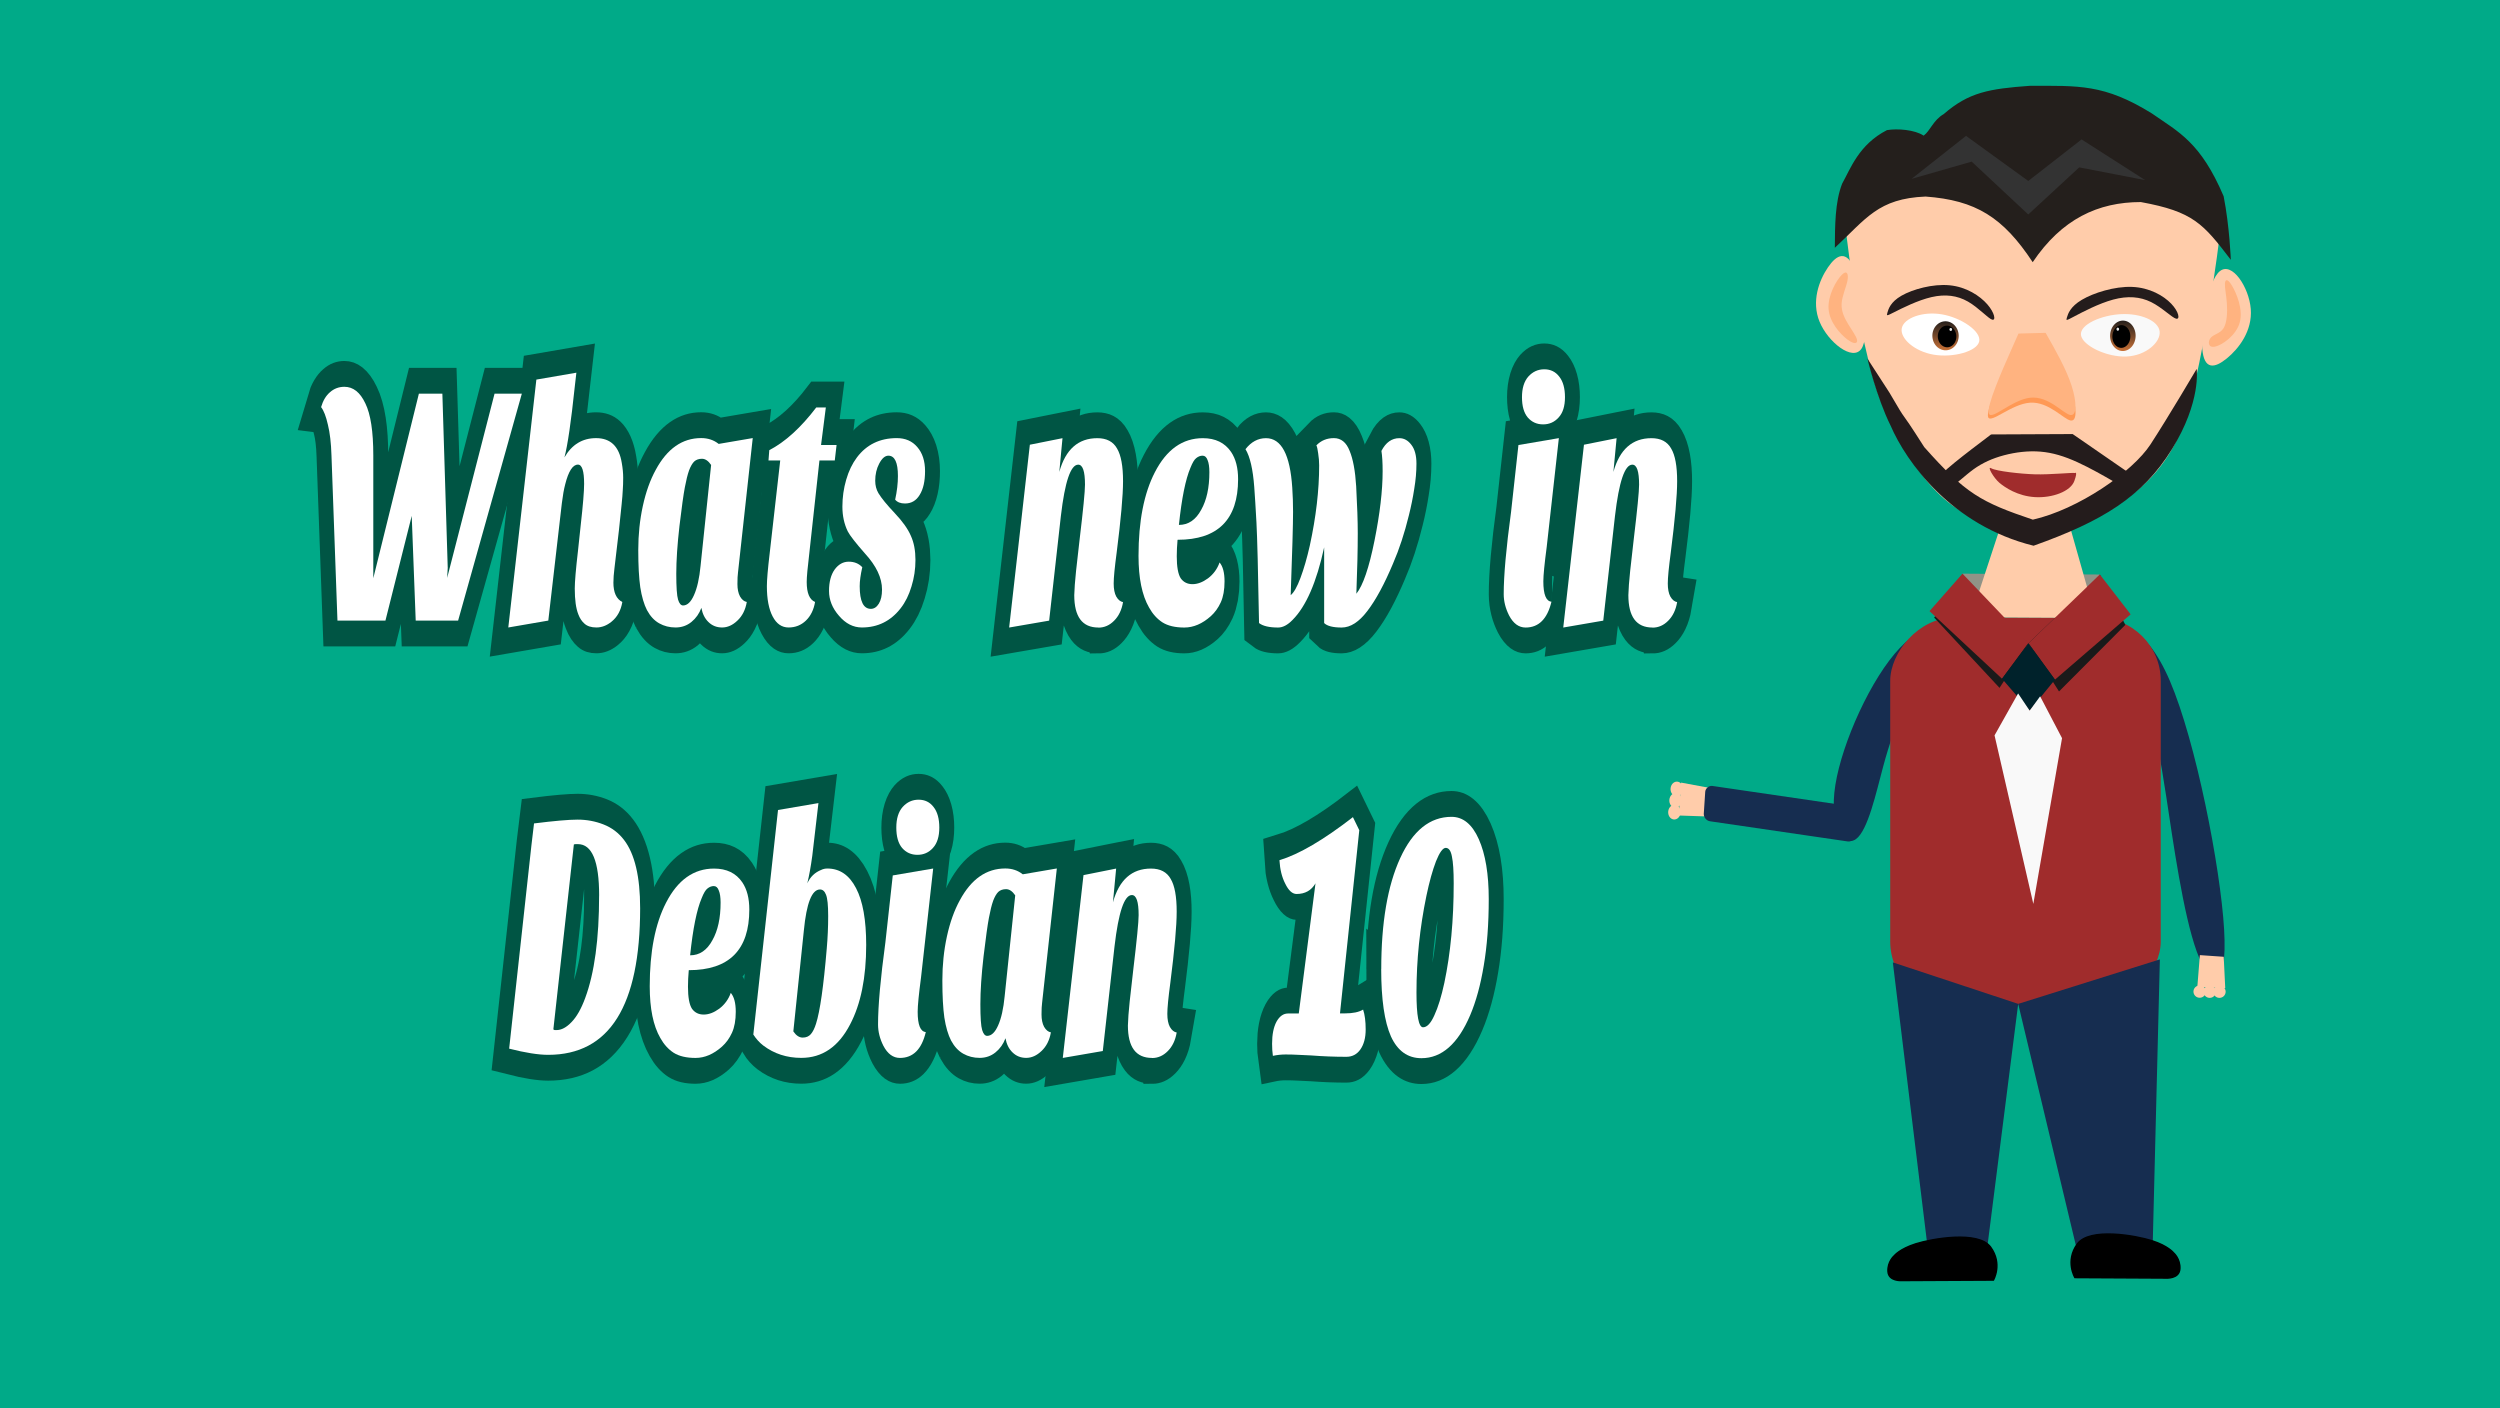 <?xml version="1.0" encoding="UTF-8" standalone="no"?>
<svg
   xmlns:osb="http://www.openswatchbook.org/uri/2009/osb"
   xmlns:dc="http://purl.org/dc/elements/1.1/"
   xmlns:cc="http://creativecommons.org/ns#"
   xmlns:rdf="http://www.w3.org/1999/02/22-rdf-syntax-ns#"
   xmlns:svg="http://www.w3.org/2000/svg"
   xmlns="http://www.w3.org/2000/svg"
   xmlns:xlink="http://www.w3.org/1999/xlink"
   width="799"
   height="450"
   viewBox="0 0 211.402 119.062"
   version="1.1"
   id="svg3357">
  <rect x="0" y="0" width="211.402" height="119.062" fill="#808080" stroke="none"/>
  <defs
     id="defs3351">
    <linearGradient
       id="linearGradient4115"
       osb:paint="solid">
      <stop
         style="stop-color:#000000;stop-opacity:1;"
         offset="0"
         id="stop4113" />
    </linearGradient>
    <linearGradient
       y2="43.728"
       x2="69.074"
       y1="24.387"
       x1="69.074"
       gradientTransform="matrix(0.176,0,0,0.218,92.945,131.356)"
       gradientUnits="userSpaceOnUse"
       id="linearGradient4823"
       xlink:href="#linearGradient878" />
    <linearGradient
       id="linearGradient878">
      <stop
         id="stop874"
         offset="0"
         style="stop-color:#241f1c;stop-opacity:1;" />
      <stop
         id="stop876"
         offset="1"
         style="stop-color:#c87137;stop-opacity:1" />
    </linearGradient>
    <linearGradient
       xlink:href="#linearGradient878"
       id="linearGradient1367"
       gradientUnits="userSpaceOnUse"
       gradientTransform="matrix(0.176,0,0,0.218,92.945,131.356)"
       x1="69.074"
       y1="24.387"
       x2="69.074"
       y2="43.728" />
  </defs>
  <flowRoot
     transform="matrix(1.11,0,0,1.023,-1.64,-7.152)"
     style="font-style:normal;font-weight:normal;font-size:40px;line-height:1.25;font-family:sans-serif;letter-spacing:0px;word-spacing:0px;fill:#000000;fill-opacity:1;stroke:none"
     id="flowRoot874"
     xml:space="preserve"><flowRegion
       id="flowRegion876"><rect
         y="215.22"
         x="200.73"
         height="44.526"
         width="166.058"
         id="rect878" /></flowRegion><flowPara
       id="flowPara880" /></flowRoot>  <flowRoot
     transform="translate(-1.478,-4.271)"
     style="font-style:normal;font-weight:normal;font-size:40px;line-height:1.25;font-family:sans-serif;letter-spacing:0px;word-spacing:0px;fill:#000000;fill-opacity:1;stroke:none"
     id="flowRoot1713"
     xml:space="preserve"><flowRegion
       id="flowRegion1715"><rect
         y="580.823"
         x="98.177"
         height="136.07"
         width="429.74"
         id="rect1717" /></flowRegion><flowPara
       id="flowPara1719" /></flowRoot>  <rect
     ry="0"
     y="2.4475098e-09"
     x="1.4498902e-08"
     height="119.062"
     width="211.402"
     id="rect6108"
     style="opacity:1;fill:#00aa88;fill-opacity:1;stroke:none;stroke-width:4.38;stroke-miterlimit:4;stroke-dasharray:none;paint-order:stroke markers fill" />
  <g
     id="layer1-6"
     transform="matrix(0.63,0,0,0.625,103.797,-1.674)">
    <g
       transform="translate(-55.211,-81.475)"
       id="g1034">
      <path
         style="fill:#ffccaa;stroke:none;stroke-width:0.327px;stroke-linecap:butt;stroke-linejoin:miter;stroke-opacity:1"
         d="m 188.888,111.853 c 0,0 -2.21,20.817 -5.487,29.96 -3.277,9.143 -12.298,14.138 -21.674,13.759 -9.376,-0.378 -13.648,-6.465 -17.833,-14.869 -4.185,-8.404 -6.036,-28.628 -6.036,-28.628 19.698,-15.342 35.359,-7.754 51.03,-0.222 z"
         id="path4685" />
      <path
         id="path4687"
         d="m 22.344,161.291 c 1.696,0.125 5.087,0.374 7.444,5.117 2.357,4.743 3.68,13.981 3.143,19.728 -0.538,5.747 -2.936,8.003 -4.025,6.554 -1.089,-1.449 -0.868,-6.6 -0.862,-10.168 0.006,-3.568 -0.202,-5.551 -0.41,-7.534 0,0 0,0 0.317,-1.128 0.317,-1.128 0.953,-3.384 -0.212,-5.688 -1.165,-2.304 -4.128,-4.654 -5.61,-5.83 -1.482,-1.176 -1.482,-1.176 0.214,-1.051 z"
         style="fill:#162d50;fill-opacity:1;stroke:none;stroke-width:0.265px;stroke-linecap:butt;stroke-linejoin:miter;stroke-opacity:1"
         transform="matrix(-1.115,-0.229,-0.262,0.977,222.289,16.036)" />
      <path
         transform="rotate(-6.923,163.22,-1076.232)"
         style="fill:#162d50;fill-opacity:1;stroke:none;stroke-width:0.265px;stroke-linecap:butt;stroke-linejoin:miter;stroke-opacity:1"
         d="m 23.998,162.252 c 0.386,-1.266 4.121,-1.448 6.599,7.117 2.478,8.565 3.699,25.875 3.174,34.253 -0.525,8.377 -2.794,7.821 -4.004,2.55 -1.21,-5.271 -1.359,-15.252 -1.538,-21.235 -0.179,-5.983 -0.387,-7.966 -0.595,-9.949 0,0 0,0 0.317,-1.128 0.317,-1.128 0.953,-3.384 -0.212,-5.688 -1.165,-2.304 -4.128,-4.654 -3.742,-5.921 z"
         id="path4689" />
      <g
         style="fill:#ffccaa"
         id="g4701"
         transform="matrix(-1,0,0,1,284.227,-12.347)">
        <path
           style="fill:#ffccaa;stroke:none;stroke-width:0.111px;stroke-linecap:butt;stroke-linejoin:miter;stroke-opacity:1"
           d="m 95.298,225.949 3.2,-0.223 0.342,4.299 -3.746,0.161 z"
           id="path4691" />
        <g
           style="fill:#ffccaa"
           id="g4699">
          <circle
             r="0.834"
             cy="230.66"
             cx="98.526"
             id="circle4693"
             style="opacity:1;fill:#ffccaa;fill-opacity:1;stroke:none;stroke-width:1.6;stroke-linecap:butt;stroke-linejoin:round;stroke-miterlimit:4;stroke-dasharray:none;stroke-dashoffset:0;stroke-opacity:1;paint-order:markers stroke fill" />
          <circle
             style="opacity:1;fill:#ffccaa;fill-opacity:1;stroke:none;stroke-width:1.6;stroke-linecap:butt;stroke-linejoin:round;stroke-miterlimit:4;stroke-dasharray:none;stroke-dashoffset:0;stroke-opacity:1;paint-order:markers stroke fill"
             id="circle4695"
             cx="97.18"
             cy="230.676"
             r="0.834" />
          <circle
             r="0.834"
             cy="230.676"
             cx="95.873"
             id="circle4697"
             style="opacity:1;fill:#ffccaa;fill-opacity:1;stroke:none;stroke-width:1.6;stroke-linecap:butt;stroke-linejoin:round;stroke-miterlimit:4;stroke-dasharray:none;stroke-dashoffset:0;stroke-opacity:1;paint-order:markers stroke fill" />
        </g>
      </g>
      <rect
         transform="scale(-1,1)"
         style="opacity:1;fill:#a02c2c;fill-opacity:1;stroke:none;stroke-width:1.396;stroke-linecap:butt;stroke-linejoin:round;stroke-miterlimit:4;stroke-dasharray:none;stroke-dashoffset:0;stroke-opacity:1;paint-order:markers stroke fill"
         id="rect4703"
         width="36.314"
         height="52.384"
         x="-180.479"
         y="167.708"
         ry="8.556" />
      <path
         style="fill:#1a1a1a;stroke:none;stroke-width:0.265px;stroke-linecap:butt;stroke-linejoin:miter;stroke-opacity:1"
         d="m 162.725,171.186 -8.386,-8.231 -4.287,4.748 8.785,9.517 z"
         id="path4705" />
      <path
         style="fill:#1a1a1a;stroke:none;stroke-width:0.265px;stroke-linecap:butt;stroke-linejoin:miter;stroke-opacity:1"
         d="m 172.301,161.884 3.425,6.813 -8.904,9.008 -4.097,-6.519 z"
         id="path4707" />
      <path
         style="opacity:0.648;fill:#de8787;fill-opacity:1;stroke:none;stroke-width:0.265px;stroke-linecap:butt;stroke-linejoin:miter;stroke-opacity:1"
         d="m 172.301,161.884 -18.438,-0.117 -0.117,4.228 18.79,0.47 z"
         id="path4709" />
      <g
         style="fill:#ffccaa"
         transform="matrix(-1,0,0,1,283.576,-10.105)"
         id="g4713">
        <path
           id="path4711"
           d="m 115.799,163.684 8.001,-0.677 4.833,14.816 c -5.072,-0.084 -10.512,0.084 -16.808,0 z"
           style="fill:#ffccaa;stroke:none;stroke-width:0.15px;stroke-linecap:butt;stroke-linejoin:miter;stroke-opacity:1" />
      </g>
      <path
         style="fill:#a02c2c;fill-opacity:1;stroke:none;stroke-width:0.288px;stroke-linecap:butt;stroke-linejoin:miter;stroke-opacity:1"
         d="m 162.725,171.119 -8.861,-9.353 -4.423,5.071 9.73,9.146 z"
         id="path4715" />
      <path
         style="fill:#a02c2c;fill-opacity:1;stroke:none;stroke-width:0.265px;stroke-linecap:butt;stroke-linejoin:miter;stroke-opacity:1"
         d="m 172.301,161.884 4.136,5.385 -10.16,8.837 -3.552,-4.92 z"
         id="path4717" />
      <path
         style="fill:#00222b;stroke:none;stroke-width:0.187px;stroke-linecap:butt;stroke-linejoin:miter;stroke-opacity:1"
         d="m 162.725,171.186 3.552,4.92 -3.396,4.197 -3.71,-4.319 z"
         id="path4719" />
      <path
         style="fill:#f9f9f9;fill-opacity:1;stroke:none;stroke-width:0.265px;stroke-linecap:butt;stroke-linejoin:miter;stroke-opacity:1"
         d="m 164.287,178.363 2.941,5.662 -3.854,22.423 -5.205,-22.8 3.162,-5.675 1.549,2.33 z"
         id="path4721" />
      <g
         style="fill:#ffccaa"
         id="g4733"
         transform="matrix(-0.126,1.183,-0.993,-0.128,356.656,107.005)">
        <path
           id="path4723"
           d="m 95.298,225.949 3.2,-0.223 0.342,4.299 -3.746,0.161 z"
           style="fill:#ffccaa;stroke:none;stroke-width:0.111px;stroke-linecap:butt;stroke-linejoin:miter;stroke-opacity:1" />
        <g
           style="fill:#ffccaa"
           id="g4731">
          <circle
             style="opacity:1;fill:#ffccaa;fill-opacity:1;stroke:none;stroke-width:1.6;stroke-linecap:butt;stroke-linejoin:round;stroke-miterlimit:4;stroke-dasharray:none;stroke-dashoffset:0;stroke-opacity:1;paint-order:markers stroke fill"
             id="circle4725"
             cx="98.526"
             cy="230.66"
             r="0.834" />
          <circle
             r="0.834"
             cy="230.676"
             cx="97.18"
             id="circle4727"
             style="opacity:1;fill:#ffccaa;fill-opacity:1;stroke:none;stroke-width:1.6;stroke-linecap:butt;stroke-linejoin:round;stroke-miterlimit:4;stroke-dasharray:none;stroke-dashoffset:0;stroke-opacity:1;paint-order:markers stroke fill" />
          <circle
             style="opacity:1;fill:#ffccaa;fill-opacity:1;stroke:none;stroke-width:1.6;stroke-linecap:butt;stroke-linejoin:round;stroke-miterlimit:4;stroke-dasharray:none;stroke-dashoffset:0;stroke-opacity:1;paint-order:markers stroke fill"
             id="circle4729"
             cx="95.873"
             cy="230.676"
             r="0.834" />
        </g>
      </g>
      <path
         style="fill:#162d50;fill-opacity:1;stroke:none;stroke-width:0.187px;stroke-linecap:butt;stroke-linejoin:miter;stroke-opacity:1"
         d="m 180.359,213.954 -19.017,6.02 8.116,34.258 9.883,0.576 z"
         id="path4735" />
      <path
         style="fill:#162d50;fill-opacity:1;stroke:none;stroke-width:0.313px;stroke-linecap:butt;stroke-linejoin:miter;stroke-opacity:1"
         d="m 144.515,214.361 16.828,5.613 -4.371,34.68 -7.649,-0.601 z"
         id="path4737" />
      <path
         style="fill:#000000;fill-opacity:1;stroke:#000000;stroke-width:0.195px;stroke-linecap:butt;stroke-linejoin:miter;stroke-opacity:1"
         d="m 157.641,252.887 c -1.636,-2.273 -7.913,-1.131 -10.056,-0.445 -2.144,0.686 -2.866,1.6 -2.866,1.6 0,0 -0.938,0.789 -0.853,2.146 0.085,1.357 1.865,1.221 1.865,1.221 l 12.287,-0.065 c 0,0 1.26,-2.184 -0.376,-4.457 z"
         id="path4739" />
      <path
         id="path4741"
         d="m 169.265,252.481 c 1.636,-2.307 7.913,-1.148 10.056,-0.452 2.144,0.696 2.866,1.624 2.866,1.624 0,0 0.938,0.801 0.853,2.178 -0.085,1.378 -1.865,1.239 -1.865,1.239 l -12.22,-0.066 c 0,0 -1.327,-2.216 0.309,-4.523 z"
         style="fill:#000000;fill-opacity:1;stroke:#000000;stroke-width:0.197px;stroke-linecap:butt;stroke-linejoin:miter;stroke-opacity:1" />
      <g
         id="g4757"
         transform="matrix(-0.861,0,0,0.976,267.778,-4.63)">
        <g
           id="g4745">
          <path
             style="fill:#f9f9f9;stroke:none;stroke-width:0.265px;stroke-linecap:butt;stroke-linejoin:miter;stroke-opacity:1"
             d="M 35.448,33.019 C 36.256,26.979 49.378,22.295 64.284,22.338 79.19,22.381 96.073,27.152 95.266,33.191 94.459,39.23 76.014,46.553 61.06,46.51 46.106,46.468 34.641,39.058 35.448,33.019 Z"
             id="path4743"
             transform="matrix(0.205,0.008,-0.008,0.244,94.568,128.549)" />
        </g>
        <g
           id="g4755">
          <path
             style="opacity:1;fill:url(#linearGradient1367);fill-opacity:1;stroke:none;stroke-width:0.314;stroke-linecap:butt;stroke-linejoin:round;stroke-miterlimit:4;stroke-dasharray:none;stroke-dashoffset:0;stroke-opacity:1;paint-order:markers stroke fill"
             id="path4747"
             d="m 107.07,138.779 a 1.989,2.108 0 0 1 -1.978,2.108 1.989,2.108 0 0 1 -2,-2.084 1.989,2.108 0 0 1 1.955,-2.131 1.989,2.108 0 0 1 2.022,2.06"
             transform="matrix(1,-0.012,0.016,1,0,0)" />
          <g
             id="g4753">
            <path
               transform="matrix(1,-0.01,0.019,1,0,0)"
               d="m 106.3,138.661 a 1.4,1.575 0 0 1 -1.392,1.575 1.4,1.575 0 0 1 -1.408,-1.557 1.4,1.575 0 0 1 1.376,-1.592 1.4,1.575 0 0 1 1.423,1.539"
               id="path4749"
               style="opacity:1;fill:#000000;fill-opacity:1;stroke:none;stroke-width:0.516;stroke-linecap:butt;stroke-linejoin:round;stroke-miterlimit:4;stroke-dasharray:none;stroke-dashoffset:0;stroke-opacity:1;paint-order:markers stroke fill" />
            <path
               d="m 108.292,136.6 a 0.202,0.217 0 0 1 -0.2,0.217 0.202,0.217 0 0 1 -0.203,-0.215 0.202,0.217 0 0 1 0.198,-0.22 0.202,0.217 0 0 1 0.205,0.212"
               id="path4751"
               style="opacity:1;fill:#e6e6e6;fill-opacity:1;stroke:none;stroke-width:0.891;stroke-linecap:butt;stroke-linejoin:round;stroke-miterlimit:4;stroke-dasharray:none;stroke-dashoffset:0;stroke-opacity:1;paint-order:markers stroke fill" />
          </g>
        </g>
      </g>
      <path
         transform="matrix(-0.533,0,0,0.491,199.558,57.635)"
         id="path4759"
         d="m 64.637,147.75 c -2.458,4.678 -4.916,9.356 -6.277,13.812 -1.361,4.457 -1.625,8.689 0.156,8.318 1.782,-0.372 5.538,-5.258 10.213,-4.908 4.675,0.35 9.933,5.909 10.542,3.973 0.61,-1.936 -3.527,-11.471 -5.595,-16.207 -2.068,-4.736 -2.068,-4.673 -2.068,-4.61"
         style="fill:#ff9955;stroke:none;stroke-width:0.265px;stroke-linecap:butt;stroke-linejoin:miter;stroke-opacity:1" />
      <path
         style="fill:#ffb380;stroke:none;stroke-width:0.265px;stroke-linecap:butt;stroke-linejoin:miter;stroke-opacity:1"
         d="m 64.637,147.75 c -2.638,4.711 -5.276,9.422 -6.644,13.688 -1.368,4.266 -1.466,8.087 0.37,7.672 1.836,-0.414 5.536,-4.979 10.213,-4.481 4.677,0.497 9.994,6.02 10.639,4.11 0.645,-1.91 -3.48,-11.355 -5.543,-16.078 -2.063,-4.723 -2.063,-4.723 -2.063,-4.723"
         id="path4761"
         transform="matrix(-0.523,0,0,0.52,198.83,52.355)" />
      <path
         style="fill:#241c1c;stroke:none;stroke-width:0.265px;stroke-linecap:butt;stroke-linejoin:miter;stroke-opacity:1"
         d="m 37.293,94.282 c 3.022,-2.503 8.513,-5.006 15.377,-5.149 6.865,-0.144 15.099,2.071 19.629,4.304 4.53,2.233 5.354,4.483 5.766,5.608 0.412,1.125 0.412,1.125 -2.825,-0.303 -3.237,-1.428 -9.567,-4.221 -15.204,-5.517 -5.637,-1.296 -10.504,-1.062 -14.854,0.62 -4.35,1.683 -8.179,4.814 -9.82,5.128 -1.641,0.315 -1.092,-2.187 1.93,-4.69 z"
         id="path4765"
         transform="matrix(-0.343,-0.005,-0.004,0.428,195.061,85.085)" />
      <path
         transform="matrix(-0.329,-0.023,0.001,0.432,169.374,85.457)"
         id="path4767"
         d="m 37.293,94.282 c 3.022,-2.503 8.513,-5.006 15.377,-5.149 6.865,-0.144 15.099,2.071 19.629,4.304 4.53,2.233 5.354,4.483 5.766,5.608 0.412,1.125 0.412,1.125 -2.825,-0.303 -3.237,-1.428 -9.567,-4.221 -15.204,-5.517 -5.637,-1.296 -10.504,-1.062 -14.854,0.62 -4.35,1.683 -8.179,4.814 -9.82,5.128 -1.641,0.315 -1.092,-2.187 1.93,-4.69 z"
         style="fill:#241c1c;stroke:none;stroke-width:0.265px;stroke-linecap:butt;stroke-linejoin:miter;stroke-opacity:1" />
      <g
         id="g4771"
         transform="matrix(-0.945,0.012,0.018,0.906,274.58,2.116)">
        <path
           transform="matrix(1.186,5.7067022e-4,2.8903645e-4,0.445,37.761,92.718)"
           id="path4769"
           d="m 69.902,138.513 c 0,0 0,0 0,0 m 4.978,-1.461 c 1.586,3.253 3.172,6.506 4.417,9.264 1.245,2.757 2.147,5.018 2.241,6.672 0.094,1.655 -0.6,2.67 -1.488,1.701 -0.888,-0.969 -1.863,-3.803 -2.975,-5.991 -1.112,-2.188 -2.33,-3.638 -3.703,-4.604 -1.373,-0.966 -2.9,-1.447 -4.361,-1.056 -1.461,0.391 -2.854,1.653 -4.393,3.69 -1.539,2.037 -3.22,4.845 -4.062,6.251 -0.842,1.406 -0.842,1.406 -1.342,1.35 -0.5,-0.056 -1.501,-0.167 -2.001,-0.222 -0.501,-0.056 -0.501,-0.056 -0.501,-0.056 0,0 8.399,-16.766 8.399,-16.766"
           style="fill:#241c1c;stroke:none;stroke-width:0.265px;stroke-linecap:butt;stroke-linejoin:miter;stroke-opacity:1" />
      </g>
      <path
         transform="matrix(0.638,-0.307,-0.339,-0.65,142.045,243.533)"
         id="path4773"
         d="m 71.133,139.013 c -2.636,-1.462 -5.041,3.765 -4.653,7.814 0.387,4.049 3.567,6.917 6.203,8.379 2.636,1.462 4.729,1.517 4.342,-2.532 -0.388,-4.048 -3.255,-12.2 -5.891,-13.662 z"
         style="fill:#ffccaa;stroke:none;stroke-width:0.265px;stroke-linecap:butt;stroke-linejoin:miter;stroke-opacity:1" />
      <g
         style="fill:#ffb380"
         transform="matrix(-1.009,0.165,0.169,0.986,268.414,-32.572)"
         id="g4777">
        <path
           transform="rotate(-157.399,113.695,129.926)"
           id="path4775"
           d="m 74.458,135.91 c -0.397,1.101 -0.741,3.199 0.124,4.808 0.865,1.609 2.936,2.728 3.905,2.972 0.969,0.245 0.834,-0.385 0.236,-1.045 -0.598,-0.66 -1.722,-1.393 -2.324,-2.251 -0.603,-0.858 -0.716,-1.862 -0.741,-2.851 -0.026,-0.99 0.036,-1.963 -0.158,-2.399 -0.194,-0.436 -0.644,-0.335 -1.041,0.766 z"
           style="fill:#ffb380;stroke:none;stroke-width:0.265px;stroke-linecap:butt;stroke-linejoin:miter;stroke-opacity:1" />
      </g>
      <path
         style="fill:#ffccaa;stroke:none;stroke-width:0.265px;stroke-linecap:butt;stroke-linejoin:miter;stroke-opacity:1"
         d="m 71.133,139.013 c -2.636,-1.462 -5.041,3.765 -4.653,7.814 0.387,4.049 3.567,6.917 6.203,8.379 2.636,1.462 4.729,1.517 4.342,-2.532 -0.388,-4.048 -3.255,-12.2 -5.891,-13.662 z"
         id="path4781"
         transform="matrix(-0.686,0.108,0.123,0.719,220.106,13.21)" />
      <g
         transform="matrix(-0.993,-0.118,-0.118,0.993,293.843,1.015)"
         id="g4787"
         style="fill:#ffb380">
        <g
           id="g4785"
           style="fill:#ffb380">
          <path
             transform="rotate(13.895,92.176,189.686)"
             id="path4783"
             d="m 75.246,135.667 c -0.477,1.086 -1.117,3.392 -0.42,5.078 0.697,1.687 2.731,2.753 3.704,2.832 0.973,0.08 0.886,-0.827 0.416,-1.262 -0.47,-0.435 -1.323,-0.399 -1.87,-1.075 -0.546,-0.676 -0.786,-2.064 -0.855,-3.248 -0.069,-1.183 0.031,-2.163 -0.076,-2.72 -0.107,-0.557 -0.422,-0.692 -0.899,0.394 z"
             style="fill:#ffb380;stroke:none;stroke-width:0.265px;stroke-linecap:butt;stroke-linejoin:miter;stroke-opacity:1" />
        </g>
      </g>
      <path
         style="fill:#241f1c;stroke:none;stroke-width:0.147px;stroke-linecap:butt;stroke-linejoin:miter;stroke-opacity:1"
         d="m 188.919,110.706 c 0.806,4.137 0.962,8.598 0.962,8.598 -3.718,-4.902 -5.037,-6.514 -12.076,-7.813 -5.738,0 -10.614,2.29 -14.516,8.134 -3.978,-6.088 -7.648,-8.381 -14.38,-8.88 -6.384,0.267 -7.957,2.987 -12.179,6.935 0.026,-2.97 0.01,-6.14 0.977,-8.668 1.121,-2.011 2.232,-5.298 6.021,-7.255 m 0,0 c 1.38,-0.239 3.735,-0.06 4.928,0.747 0.881,-0.657 1.293,-2.11 2.691,-2.917 3.375,-2.957 6.102,-3.422 11.537,-3.823 6.557,-8e-4 9.993,-0.271 16.406,3.739 3.606,2.53 6.537,3.888 9.629,11.203"
         id="path4791" />
      <path
         style="fill:#333333;stroke:none;stroke-width:0.222px;stroke-linecap:butt;stroke-linejoin:miter;stroke-opacity:1"
         d="m 178.386,108.524 -8.537,-5.508 -7.155,5.62 -8.354,-6.099 -7.308,5.816 8.066,-2.334 7.595,7.149 6.841,-6.372 z"
         id="path4793" />
      <path
         style="fill:#241c1c;stroke:none;stroke-width:0.38px;stroke-linecap:butt;stroke-linejoin:miter;stroke-opacity:1"
         d="m 163.406,157.989 c -11.007,-2.744 -17.084,-11.323 -19.188,-16.246 -1.895,-3.852 -3.111,-9.066 -3.111,-9.066 l 2.946,4.586 c 2.887,4.98 0.725,1.117 4.678,7.379 5.557,6.311 7.63,7.455 14.579,9.819 6.075,-1.384 13.374,-6.444 15.793,-10.185 2.418,-3.742 6.195,-10.208 6.195,-10.208 0,0 0.646,4.399 -3.32,10.863 -3.966,6.464 -9.383,9.759 -18.572,13.059"
         id="path4795" />
      <g
         id="g4809"
         transform="matrix(-0.888,0,0,0.931,269.488,1.75)">
        <path
           style="fill:#ffffff;fill-opacity:1;stroke:none;stroke-width:0.265px;stroke-linecap:butt;stroke-linejoin:miter;stroke-opacity:1"
           d="M 35.578,32.306 C 36.313,26.21 49.489,20.755 63.865,21.352 78.242,21.948 94,28.607 93.266,34.702 92.532,40.797 75.356,46.351 60.933,45.752 46.51,45.152 34.843,38.401 35.578,32.306 Z"
           id="path4797"
           transform="matrix(-0.204,0.023,0.026,0.243,145.797,127.535)" />
        <g
           transform="matrix(-1,0,0,1,240.069,-0.209)"
           id="g4807-7">
          <path
             transform="matrix(1,-0.012,0.016,1,0,0)"
             d="m 107.07,138.779 a 1.989,2.108 0 0 1 -1.978,2.108 1.989,2.108 0 0 1 -2,-2.084 1.989,2.108 0 0 1 1.955,-2.131 1.989,2.108 0 0 1 2.022,2.06"
             id="path4799"
             style="opacity:1;fill:url(#linearGradient4823);fill-opacity:1;stroke:none;stroke-width:0.314;stroke-linecap:butt;stroke-linejoin:round;stroke-miterlimit:4;stroke-dasharray:none;stroke-dashoffset:0;stroke-opacity:1;paint-order:markers stroke fill" />
          <g
             id="g4805">
            <path
               style="opacity:1;fill:#000000;fill-opacity:1;stroke:none;stroke-width:0.516;stroke-linecap:butt;stroke-linejoin:round;stroke-miterlimit:4;stroke-dasharray:none;stroke-dashoffset:0;stroke-opacity:1;paint-order:markers stroke fill"
               id="path4801"
               d="m 106.3,138.661 a 1.4,1.575 0 0 1 -1.392,1.575 1.4,1.575 0 0 1 -1.408,-1.557 1.4,1.575 0 0 1 1.376,-1.592 1.4,1.575 0 0 1 1.423,1.539"
               transform="matrix(1,-0.01,0.019,1,0,0)" />
            <path
               style="opacity:1;fill:#e6e6e6;fill-opacity:1;stroke:none;stroke-width:0.891;stroke-linecap:butt;stroke-linejoin:round;stroke-miterlimit:4;stroke-dasharray:none;stroke-dashoffset:0;stroke-opacity:1;paint-order:markers stroke fill"
               id="path4803"
               d="m 108.292,136.6 a 0.202,0.217 0 0 1 -0.2,0.217 0.202,0.217 0 0 1 -0.203,-0.215 0.202,0.217 0 0 1 0.198,-0.22 0.202,0.217 0 0 1 0.205,0.212" />
          </g>
        </g>
      </g>
      <path
         style="fill:none;stroke:#000000;stroke-width:0;stroke-linecap:butt;stroke-linejoin:miter;stroke-miterlimit:4;stroke-dasharray:none;stroke-opacity:1"
         d="m 170.335,147.064 -6.764,-0.529 -0.713,0.184 -0.391,0.46 -0.207,0.345 1.15,0.276 7.247,0.115 z"
         id="path4811" />
      <path
         style="fill:#a02c2c;fill-opacity:1;stroke:none;stroke-width:0.294px;stroke-linecap:butt;stroke-linejoin:miter;stroke-opacity:1"
         d="m 168.95,148.15 c -0.195,-0.083 -3.405,0.238 -5.338,0.179 -1.933,-0.059 -5.209,-0.428 -5.875,-0.815 -0.666,-0.388 0.327,1.321 1.083,1.96 0.756,0.639 2.459,1.804 4.787,1.938 2.328,0.134 4.77,-0.775 5.272,-2.187 0.502,-1.413 0.071,-1.074 0.071,-1.074 z"
         id="path4813" />
      <rect
         style="fill:#162d50;fill-opacity:1;stroke:none;stroke-width:0.19"
         id="rect4815"
         width="20.529"
         height="4.791"
         x="-152.519"
         y="171.428"
         ry="0.916"
         transform="matrix(-0.989,-0.146,-0.065,0.998,0,0)" />
    </g>
  </g>
  <flowRoot
     transform="translate(-1.478,-4.271)"
     style="font-style:normal;font-weight:normal;font-size:40px;line-height:1.25;font-family:sans-serif;letter-spacing:0px;word-spacing:0px;fill:#000000;fill-opacity:1;stroke:none"
     id="flowRoot1110"
     xml:space="preserve"><flowRegion
       id="flowRegion1112"><rect
         y="538.933"
         x="-26.087"
         height="208.25"
         width="666.403"
         id="rect1114" /></flowRegion><flowPara
       id="flowPara1116" /></flowRoot>  <g
     transform="matrix(2.265,0,0,4.698,64.986,-683.786)"
     id="g1111">
    <g
       transform="translate(59.162,-77.51)"
       id="g969">
      <g
         id="text957"
         style="font-style:normal;font-weight:normal;font-size:6.788px;line-height:1.25;font-family:sans-serif;letter-spacing:0px;word-spacing:0px;fill:#005544;fill-opacity:1;stroke:#005544;stroke-width:1.018;stroke-miterlimit:4;stroke-dasharray:none"
         transform="scale(1.095,0.913)"
         aria-label="Whats  new  inDebian  10">
        <path
           id="path1000"
           style="font-style:normal;font-variant:normal;font-weight:normal;font-stretch:normal;font-family:'Sansita One';-inkscape-font-specification:'Sansita One';text-align:center;text-anchor:middle;fill:#005544;stroke:#005544;stroke-width:1.018;stroke-miterlimit:4;stroke-dasharray:none"
           d="m -69.284,252.34 q 0.095,-0.19 0.299,-0.292 0.21,-0.109 0.496,-0.109 0.448,0 0.713,0.326 0.272,0.319 0.272,1.025 v 2.423 l 1.554,-3.638 h 0.801 l 0.183,3.435 -0.02,0.197 1.616,-3.632 h 0.93 l -2.172,4.473 h -1.446 l -0.136,-2.064 -0.896,2.064 h -1.636 l -0.204,-3.258 q -0.02,-0.367 -0.122,-0.604 -0.095,-0.244 -0.231,-0.346 z" />
        <path
           id="path1002"
           style="font-style:normal;font-variant:normal;font-weight:normal;font-stretch:normal;font-family:'Sansita One';-inkscape-font-specification:'Sansita One';text-align:center;text-anchor:middle;fill:#005544;stroke:#005544;stroke-width:1.018;stroke-miterlimit:4;stroke-dasharray:none"
           d="m -59.318,255.795 q 0,0.299 0.305,0.387 -0.075,0.251 -0.367,0.387 -0.244,0.115 -0.516,0.115 -0.265,0 -0.407,-0.075 -0.136,-0.068 -0.21,-0.183 -0.122,-0.176 -0.122,-0.509 0,-0.197 0.109,-0.74 l 0.095,-0.516 q 0.115,-0.591 0.115,-0.808 0,-0.38 -0.21,-0.38 -0.265,0 -0.434,0.387 -0.068,0.149 -0.115,0.373 l -0.462,2.315 -1.364,0.136 0.957,-4.887 1.364,-0.136 -0.054,0.272 q -0.19,1.045 -0.353,1.398 0.38,-0.38 1.079,-0.38 0.74,0 0.876,0.489 0.048,0.156 0.048,0.292 0,0.136 -0.014,0.244 -0.007,0.102 -0.041,0.292 l -0.088,0.489 -0.156,0.767 q -0.034,0.156 -0.034,0.272 z" />
        <path
           id="path1004"
           style="font-style:normal;font-variant:normal;font-weight:normal;font-stretch:normal;font-family:'Sansita One';-inkscape-font-specification:'Sansita One';text-align:center;text-anchor:middle;fill:#005544;stroke:#005544;stroke-width:1.018;stroke-miterlimit:4;stroke-dasharray:none"
           d="m -58.171,256.345 q -0.156,-0.176 -0.231,-0.455 -0.068,-0.278 -0.068,-0.733 0,-0.455 0.156,-0.869 0.156,-0.414 0.441,-0.713 0.584,-0.625 1.548,-0.625 0.346,0 0.597,0.115 l 1.161,-0.115 -0.502,2.647 q -0.02,0.081 -0.02,0.231 0,0.149 0.088,0.244 0.095,0.095 0.231,0.109 -0.068,0.231 -0.319,0.367 -0.244,0.136 -0.523,0.136 -0.278,0 -0.468,-0.109 -0.183,-0.102 -0.238,-0.278 -0.109,0.17 -0.339,0.278 -0.231,0.109 -0.543,0.109 -0.305,0 -0.557,-0.082 -0.251,-0.082 -0.414,-0.258 z m 1.432,-2.756 q -0.075,0.122 -0.143,0.333 -0.068,0.204 -0.183,0.76 -0.109,0.55 -0.109,0.944 0,0.394 0.061,0.509 0.061,0.115 0.17,0.115 0.217,0 0.373,-0.204 0.163,-0.21 0.224,-0.577 l 0.36,-1.989 q -0.143,-0.122 -0.312,-0.122 -0.163,0 -0.265,0.054 -0.095,0.054 -0.176,0.176 z" />
        <path
           id="path1006"
           style="font-style:normal;font-variant:normal;font-weight:normal;font-stretch:normal;font-family:'Sansita One';-inkscape-font-specification:'Sansita One';text-align:center;text-anchor:middle;fill:#005544;stroke:#005544;stroke-width:1.018;stroke-miterlimit:4;stroke-dasharray:none"
           d="m -54.085,255.87 q 0,-0.183 0.095,-0.645 l 0.36,-1.833 h -0.4 l 0.027,-0.204 q 0.815,-0.244 1.602,-0.842 h 0.326 l -0.163,0.74 h 0.529 l -0.061,0.305 h -0.523 l -0.346,1.833 q -0.088,0.421 -0.088,0.563 0,0.326 0.285,0.394 -0.068,0.231 -0.312,0.367 -0.244,0.136 -0.591,0.136 -0.346,0 -0.543,-0.217 -0.197,-0.217 -0.197,-0.597 z" />
        <path
           id="path1008"
           style="font-style:normal;font-variant:normal;font-weight:normal;font-stretch:normal;font-family:'Sansita One';-inkscape-font-specification:'Sansita One';text-align:center;text-anchor:middle;fill:#005544;stroke:#005544;stroke-width:1.018;stroke-miterlimit:4;stroke-dasharray:none"
           d="m -49.712,254.166 q 0.095,-0.251 0.095,-0.468 0,-0.401 -0.326,-0.401 -0.17,0 -0.312,0.156 -0.136,0.149 -0.136,0.339 0,0.136 0.109,0.244 0.156,0.149 0.557,0.394 0.4,0.244 0.55,0.448 0.156,0.197 0.156,0.475 0,0.272 -0.136,0.523 -0.129,0.251 -0.367,0.428 -0.509,0.38 -1.324,0.38 -0.441,0 -0.781,-0.231 -0.339,-0.224 -0.339,-0.489 0,-0.265 0.19,-0.421 0.197,-0.156 0.482,-0.156 0.285,0 0.462,0.109 -0.088,0.224 -0.088,0.373 0,0.448 0.38,0.448 0.163,0 0.272,-0.102 0.109,-0.102 0.109,-0.278 0,-0.346 -0.584,-0.713 -0.475,-0.312 -0.584,-0.434 -0.183,-0.217 -0.183,-0.489 0,-0.272 0.129,-0.529 0.129,-0.258 0.367,-0.441 0.496,-0.38 1.358,-0.38 0.441,0 0.699,0.176 0.265,0.176 0.265,0.475 0,0.299 -0.183,0.468 -0.176,0.17 -0.502,0.17 -0.224,0 -0.333,-0.075 z" />
        <path
           id="path1010"
           style="font-style:normal;font-variant:normal;font-weight:normal;font-stretch:normal;font-family:'Sansita One';-inkscape-font-specification:'Sansita One';text-align:center;text-anchor:middle;fill:#005544;stroke:#005544;stroke-width:1.018;stroke-miterlimit:4;stroke-dasharray:none"
           d="m -42.784,256.685 q -0.821,0 -0.821,-0.638 0.007,-0.176 0.061,-0.475 l 0.122,-0.625 q 0.183,-0.882 0.183,-1.079 0,-0.394 -0.231,-0.394 -0.387,0 -0.591,1.011 l -0.4,2.064 -1.364,0.136 0.706,-3.604 1.113,-0.129 -0.109,0.665 q 0.319,-0.665 1.297,-0.665 0.475,0 0.672,0.204 0.204,0.197 0.204,0.645 0,0.421 -0.217,1.405 -0.102,0.441 -0.102,0.611 0,0.163 0.088,0.258 0.095,0.095 0.231,0.109 -0.068,0.231 -0.305,0.367 -0.231,0.136 -0.536,0.136 z" />
        <path
           id="path1012"
           style="font-style:normal;font-variant:normal;font-weight:normal;font-stretch:normal;font-family:'Sansita One';-inkscape-font-specification:'Sansita One';text-align:center;text-anchor:middle;fill:#005544;stroke:#005544;stroke-width:1.018;stroke-miterlimit:4;stroke-dasharray:none"
           d="m -38.651,255.402 q 0.17,0.115 0.17,0.373 0,0.251 -0.129,0.414 -0.129,0.163 -0.339,0.272 -0.434,0.224 -0.903,0.224 -0.468,0 -0.747,-0.102 -0.272,-0.102 -0.455,-0.292 -0.36,-0.36 -0.36,-1.018 0,-1.025 0.557,-1.649 0.597,-0.672 1.636,-0.672 0.645,0 0.964,0.272 0.238,0.204 0.238,0.536 0,1.195 -2.064,1.195 -0.027,0.176 -0.027,0.326 0,0.312 0.136,0.434 0.143,0.115 0.4,0.115 0.258,0 0.529,-0.115 0.278,-0.122 0.394,-0.312 z m -1.385,-0.74 q 0.482,0 0.76,-0.299 0.278,-0.285 0.278,-0.74 0,-0.156 -0.061,-0.238 -0.054,-0.088 -0.17,-0.088 -0.115,0 -0.217,0.048 -0.095,0.041 -0.197,0.19 -0.251,0.339 -0.394,1.127 z" />
        <path
           id="path1014"
           style="font-style:normal;font-variant:normal;font-weight:normal;font-stretch:normal;font-family:'Sansita One';-inkscape-font-specification:'Sansita One';text-align:center;text-anchor:middle;fill:#005544;stroke:#005544;stroke-width:1.018;stroke-miterlimit:4;stroke-dasharray:none"
           d="m -32.73,255.415 q -0.448,0.618 -0.882,0.944 -0.428,0.326 -0.876,0.326 -0.441,0 -0.597,-0.088 v -1.493 q -0.387,1.032 -1.079,1.432 -0.251,0.149 -0.489,0.149 -0.455,0 -0.652,-0.088 -0.048,-1.554 -0.088,-1.982 -0.041,-0.434 -0.075,-0.699 -0.068,-0.529 -0.299,-0.747 0.292,-0.217 0.699,-0.217 0.787,0 0.896,0.977 0.027,0.231 0.027,0.475 0,0.367 -0.081,1.643 0.163,-0.075 0.333,-0.339 0.176,-0.272 0.319,-0.638 0.319,-0.849 0.319,-1.582 0,-0.115 -0.034,-0.238 -0.027,-0.122 -0.061,-0.156 0.238,-0.143 0.597,-0.143 0.367,0 0.536,0.251 0.176,0.244 0.224,0.699 0.054,0.577 0.054,0.923 0,0.482 -0.048,1.195 0.339,-0.244 0.618,-1.045 0.278,-0.801 0.278,-1.371 0,-0.251 -0.041,-0.4 0.224,-0.251 0.611,-0.251 0.238,0 0.407,0.129 0.176,0.129 0.176,0.373 0,0.238 -0.075,0.496 -0.068,0.258 -0.183,0.523 -0.224,0.529 -0.536,0.944 z" />
        <path
           id="path1016"
           style="font-style:normal;font-variant:normal;font-weight:normal;font-stretch:normal;font-family:'Sansita One';-inkscape-font-specification:'Sansita One';text-align:center;text-anchor:middle;fill:#005544;stroke:#005544;stroke-width:1.018;stroke-miterlimit:4;stroke-dasharray:none"
           d="m -27.335,256.176 q -0.21,0.509 -0.882,0.509 -0.346,0 -0.563,-0.238 -0.183,-0.21 -0.183,-0.421 0,-0.55 0.251,-1.622 l 0.251,-1.317 1.378,-0.136 -0.414,2.145 q -0.115,0.502 -0.115,0.679 0,0.387 0.278,0.401 z m -1.005,-4.032 q 0,-0.265 0.217,-0.407 0.224,-0.143 0.543,-0.143 0.319,0 0.509,0.143 0.197,0.143 0.197,0.407 0,0.265 -0.217,0.4 -0.21,0.136 -0.529,0.136 -0.319,0 -0.523,-0.136 -0.197,-0.136 -0.197,-0.4 z" />
        <path
           id="path1018"
           style="font-style:normal;font-variant:normal;font-weight:normal;font-stretch:normal;font-family:'Sansita One';-inkscape-font-specification:'Sansita One';text-align:center;text-anchor:middle;fill:#005544;stroke:#005544;stroke-width:1.018;stroke-miterlimit:4;stroke-dasharray:none"
           d="m -23.892,256.685 q -0.821,0 -0.821,-0.638 0.007,-0.176 0.061,-0.475 l 0.122,-0.625 q 0.183,-0.882 0.183,-1.079 0,-0.394 -0.231,-0.394 -0.387,0 -0.591,1.011 l -0.4,2.064 -1.364,0.136 0.706,-3.604 1.113,-0.129 -0.109,0.665 q 0.319,-0.665 1.297,-0.665 0.475,0 0.672,0.204 0.204,0.197 0.204,0.645 0,0.421 -0.217,1.405 -0.102,0.441 -0.102,0.611 0,0.163 0.088,0.258 0.095,0.095 0.231,0.109 -0.068,0.231 -0.305,0.367 -0.231,0.136 -0.536,0.136 z" />
        <path
           id="path1020"
           style="font-style:normal;font-variant:normal;font-weight:normal;font-stretch:normal;font-family:'Sansita One';-inkscape-font-specification:'Sansita One';text-align:center;text-anchor:middle;fill:#005544;stroke:#005544;stroke-width:1.018;stroke-miterlimit:4;stroke-dasharray:none"
           d="m -58.406,262.217 q 0,2.892 -3.136,2.892 -0.502,0 -1.33,-0.122 l 0.76,-4.012 q 0.054,-0.272 0.088,-0.428 1.032,-0.075 1.487,-0.075 0.462,0 0.882,0.095 0.421,0.095 0.699,0.305 0.55,0.414 0.55,1.344 z m -1.398,-0.251 q 0,-1.011 -0.726,-1.011 h -0.068 q -0.034,0 -0.068,0.007 l -0.699,3.645 q 0.027,0.014 0.054,0.014 h 0.054 q 0.251,0 0.509,-0.156 0.265,-0.156 0.468,-0.475 0.475,-0.74 0.475,-2.023 z" />
        <path
           id="path1022"
           style="font-style:normal;font-variant:normal;font-weight:normal;font-stretch:normal;font-family:'Sansita One';-inkscape-font-specification:'Sansita One';text-align:center;text-anchor:middle;fill:#005544;stroke:#005544;stroke-width:1.018;stroke-miterlimit:4;stroke-dasharray:none"
           d="m -55.316,263.887 q 0.17,0.115 0.17,0.373 0,0.251 -0.129,0.414 -0.129,0.163 -0.339,0.272 -0.434,0.224 -0.903,0.224 -0.468,0 -0.747,-0.102 -0.272,-0.102 -0.455,-0.292 -0.36,-0.36 -0.36,-1.018 0,-1.025 0.557,-1.649 0.597,-0.672 1.636,-0.672 0.645,0 0.964,0.272 0.238,0.204 0.238,0.536 0,1.195 -2.064,1.195 -0.027,0.176 -0.027,0.326 0,0.312 0.136,0.434 0.143,0.115 0.4,0.115 0.258,0 0.529,-0.115 0.278,-0.122 0.394,-0.312 z m -1.385,-0.74 q 0.482,0 0.76,-0.299 0.278,-0.285 0.278,-0.74 0,-0.156 -0.061,-0.238 -0.054,-0.088 -0.17,-0.088 -0.115,0 -0.217,0.048 -0.095,0.041 -0.197,0.19 -0.251,0.339 -0.394,1.127 z" />
        <path
           id="path1024"
           style="font-style:normal;font-variant:normal;font-weight:normal;font-stretch:normal;font-family:'Sansita One';-inkscape-font-specification:'Sansita One';text-align:center;text-anchor:middle;fill:#005544;stroke:#005544;stroke-width:1.018;stroke-miterlimit:4;stroke-dasharray:none"
           d="m -54.547,264.708 0.842,-4.426 1.378,-0.136 -0.21,1.039 q -0.075,0.319 -0.17,0.543 0.149,-0.19 0.475,-0.265 0.095,-0.027 0.21,-0.027 0.631,0 0.977,0.387 0.346,0.38 0.346,1.12 0,0.964 -0.55,1.568 -0.591,0.658 -1.663,0.658 -0.74,0 -1.297,-0.244 -0.197,-0.088 -0.339,-0.217 z m 1.364,-0.061 q 0.143,0.122 0.319,0.122 0.176,0 0.278,-0.068 0.102,-0.068 0.176,-0.204 0.204,-0.367 0.367,-1.487 0.048,-0.319 0.048,-0.638 0,-0.319 -0.075,-0.421 -0.068,-0.102 -0.204,-0.102 -0.414,0 -0.55,0.808 z" />
        <path
           id="path1026"
           style="font-style:normal;font-variant:normal;font-weight:normal;font-stretch:normal;font-family:'Sansita One';-inkscape-font-specification:'Sansita One';text-align:center;text-anchor:middle;fill:#005544;stroke:#005544;stroke-width:1.018;stroke-miterlimit:4;stroke-dasharray:none"
           d="m -48.667,264.661 q -0.21,0.509 -0.882,0.509 -0.346,0 -0.563,-0.238 -0.183,-0.21 -0.183,-0.421 0,-0.55 0.251,-1.622 l 0.251,-1.317 1.378,-0.136 -0.414,2.145 q -0.115,0.502 -0.115,0.679 0,0.387 0.278,0.4 z m -1.005,-4.032 q 0,-0.265 0.217,-0.407 0.224,-0.143 0.543,-0.143 0.319,0 0.509,0.143 0.197,0.143 0.197,0.407 0,0.265 -0.217,0.401 -0.21,0.136 -0.529,0.136 -0.319,0 -0.523,-0.136 -0.197,-0.136 -0.197,-0.401 z" />
        <path
           id="path1028"
           style="font-style:normal;font-variant:normal;font-weight:normal;font-stretch:normal;font-family:'Sansita One';-inkscape-font-specification:'Sansita One';text-align:center;text-anchor:middle;fill:#005544;stroke:#005544;stroke-width:1.018;stroke-miterlimit:4;stroke-dasharray:none"
           d="m -47.803,264.83 q -0.156,-0.176 -0.231,-0.455 -0.068,-0.278 -0.068,-0.733 0,-0.455 0.156,-0.869 0.156,-0.414 0.441,-0.713 0.584,-0.625 1.548,-0.625 0.346,0 0.597,0.115 l 1.161,-0.115 -0.502,2.647 q -0.02,0.082 -0.02,0.231 0,0.149 0.088,0.244 0.095,0.095 0.231,0.109 -0.068,0.231 -0.319,0.367 -0.244,0.136 -0.523,0.136 -0.278,0 -0.468,-0.109 -0.183,-0.102 -0.238,-0.278 -0.109,0.17 -0.339,0.278 -0.231,0.109 -0.543,0.109 -0.305,0 -0.557,-0.082 -0.251,-0.082 -0.414,-0.258 z m 1.432,-2.756 q -0.075,0.122 -0.143,0.333 -0.068,0.204 -0.183,0.76 -0.109,0.55 -0.109,0.944 0,0.394 0.061,0.509 0.061,0.115 0.17,0.115 0.217,0 0.373,-0.204 0.163,-0.21 0.224,-0.577 l 0.36,-1.989 q -0.143,-0.122 -0.312,-0.122 -0.163,0 -0.265,0.054 -0.095,0.054 -0.176,0.176 z" />
        <path
           id="path1030"
           style="font-style:normal;font-variant:normal;font-weight:normal;font-stretch:normal;font-family:'Sansita One';-inkscape-font-specification:'Sansita One';text-align:center;text-anchor:middle;fill:#005544;stroke:#005544;stroke-width:1.018;stroke-miterlimit:4;stroke-dasharray:none"
           d="m -40.955,265.17 q -0.821,0 -0.821,-0.638 0.007,-0.176 0.061,-0.475 l 0.122,-0.625 q 0.183,-0.882 0.183,-1.079 0,-0.394 -0.231,-0.394 -0.387,0 -0.591,1.011 l -0.4,2.064 -1.364,0.136 0.706,-3.604 1.113,-0.129 -0.109,0.665 q 0.319,-0.665 1.297,-0.665 0.475,0 0.672,0.204 0.204,0.197 0.204,0.645 0,0.421 -0.217,1.405 -0.102,0.441 -0.102,0.611 0,0.163 0.088,0.258 0.095,0.095 0.231,0.109 -0.068,0.231 -0.305,0.367 -0.231,0.136 -0.536,0.136 z" />
        <path
           id="path1032"
           style="font-style:normal;font-variant:normal;font-weight:normal;font-stretch:normal;font-family:'Sansita One';-inkscape-font-specification:'Sansita One';text-align:center;text-anchor:middle;fill:#005544;stroke:#005544;stroke-width:1.018;stroke-miterlimit:4;stroke-dasharray:none"
           d="m -35.965,265.109 q -0.21,-0.007 -0.434,-0.007 -0.217,0 -0.434,0.027 -0.027,-0.109 -0.027,-0.238 0,-0.272 0.149,-0.434 0.156,-0.163 0.394,-0.163 h 0.367 l 0.57,-2.566 q -0.21,0.21 -0.645,0.21 -0.217,0 -0.387,-0.204 -0.17,-0.19 -0.197,-0.462 1.005,-0.176 2.505,-0.849 l 0.217,0.258 -0.658,3.611 h 0.17 q 0.407,0 0.618,-0.075 0.088,0.149 0.088,0.394 0,0.244 -0.183,0.394 -0.176,0.143 -0.475,0.143 -0.604,0 -1.201,-0.027 z" />
        <path
           id="path1034"
           style="font-style:normal;font-variant:normal;font-weight:normal;font-stretch:normal;font-family:'Sansita One';-inkscape-font-specification:'Sansita One';text-align:center;text-anchor:middle;fill:#005544;stroke:#005544;stroke-width:1.018;stroke-miterlimit:4;stroke-dasharray:none"
           d="m -33.138,263.418 q 0,-1.371 0.645,-2.186 0.645,-0.815 1.751,-0.815 0.591,0 0.93,0.441 0.339,0.441 0.339,1.181 0,0.733 -0.17,1.31 -0.163,0.57 -0.462,0.977 -0.624,0.849 -1.663,0.849 -0.699,0 -1.039,-0.428 -0.333,-0.434 -0.333,-1.33 z m 1.201,0.462 q 0,0.686 0.224,0.686 0.204,0 0.387,-0.238 0.19,-0.238 0.339,-0.638 0.319,-0.876 0.319,-1.962 0,-0.367 -0.061,-0.529 -0.054,-0.17 -0.21,-0.17 -0.149,0 -0.333,0.265 -0.176,0.265 -0.326,0.679 -0.339,0.944 -0.339,1.907 z" />
      </g>
      <g
         id="text947"
         style="font-style:normal;font-weight:normal;font-size:6.788px;line-height:1.25;font-family:sans-serif;letter-spacing:0px;word-spacing:0px;fill:#ffffff;fill-opacity:1;stroke:none;stroke-width:0.17"
         transform="scale(1.095,0.913)"
         aria-label="Whats  new  inDebian  10">
        <path
           id="path1037"
           style="font-style:normal;font-variant:normal;font-weight:normal;font-stretch:normal;font-family:'Sansita One';-inkscape-font-specification:'Sansita One';text-align:center;text-anchor:middle;fill:#ffffff;stroke-width:0.17"
           d="m -69.284,252.34 q 0.095,-0.19 0.299,-0.292 0.21,-0.109 0.496,-0.109 0.448,0 0.713,0.326 0.272,0.319 0.272,1.025 v 2.423 l 1.554,-3.638 h 0.801 l 0.183,3.435 -0.02,0.197 1.616,-3.632 h 0.93 l -2.172,4.473 h -1.446 l -0.136,-2.064 -0.896,2.064 h -1.636 l -0.204,-3.258 q -0.02,-0.367 -0.122,-0.604 -0.095,-0.244 -0.231,-0.346 z" />
        <path
           id="path1039"
           style="font-style:normal;font-variant:normal;font-weight:normal;font-stretch:normal;font-family:'Sansita One';-inkscape-font-specification:'Sansita One';text-align:center;text-anchor:middle;fill:#ffffff;stroke-width:0.17"
           d="m -59.318,255.795 q 0,0.299 0.305,0.387 -0.075,0.251 -0.367,0.387 -0.244,0.115 -0.516,0.115 -0.265,0 -0.407,-0.075 -0.136,-0.068 -0.21,-0.183 -0.122,-0.176 -0.122,-0.509 0,-0.197 0.109,-0.74 l 0.095,-0.516 q 0.115,-0.591 0.115,-0.808 0,-0.38 -0.21,-0.38 -0.265,0 -0.434,0.387 -0.068,0.149 -0.115,0.373 l -0.462,2.315 -1.364,0.136 0.957,-4.887 1.364,-0.136 -0.054,0.272 q -0.19,1.045 -0.353,1.398 0.38,-0.38 1.079,-0.38 0.74,0 0.876,0.489 0.048,0.156 0.048,0.292 0,0.136 -0.014,0.244 -0.007,0.102 -0.041,0.292 l -0.088,0.489 -0.156,0.767 q -0.034,0.156 -0.034,0.272 z" />
        <path
           id="path1041"
           style="font-style:normal;font-variant:normal;font-weight:normal;font-stretch:normal;font-family:'Sansita One';-inkscape-font-specification:'Sansita One';text-align:center;text-anchor:middle;fill:#ffffff;stroke-width:0.17"
           d="m -58.171,256.345 q -0.156,-0.176 -0.231,-0.455 -0.068,-0.278 -0.068,-0.733 0,-0.455 0.156,-0.869 0.156,-0.414 0.441,-0.713 0.584,-0.625 1.548,-0.625 0.346,0 0.597,0.115 l 1.161,-0.115 -0.502,2.647 q -0.02,0.081 -0.02,0.231 0,0.149 0.088,0.244 0.095,0.095 0.231,0.109 -0.068,0.231 -0.319,0.367 -0.244,0.136 -0.523,0.136 -0.278,0 -0.468,-0.109 -0.183,-0.102 -0.238,-0.278 -0.109,0.17 -0.339,0.278 -0.231,0.109 -0.543,0.109 -0.305,0 -0.557,-0.082 -0.251,-0.082 -0.414,-0.258 z m 1.432,-2.756 q -0.075,0.122 -0.143,0.333 -0.068,0.204 -0.183,0.76 -0.109,0.55 -0.109,0.944 0,0.394 0.061,0.509 0.061,0.115 0.17,0.115 0.217,0 0.373,-0.204 0.163,-0.21 0.224,-0.577 l 0.36,-1.989 q -0.143,-0.122 -0.312,-0.122 -0.163,0 -0.265,0.054 -0.095,0.054 -0.176,0.176 z" />
        <path
           id="path1043"
           style="font-style:normal;font-variant:normal;font-weight:normal;font-stretch:normal;font-family:'Sansita One';-inkscape-font-specification:'Sansita One';text-align:center;text-anchor:middle;fill:#ffffff;stroke-width:0.17"
           d="m -54.085,255.87 q 0,-0.183 0.095,-0.645 l 0.36,-1.833 h -0.4 l 0.027,-0.204 q 0.815,-0.244 1.602,-0.842 h 0.326 l -0.163,0.74 h 0.529 l -0.061,0.305 h -0.523 l -0.346,1.833 q -0.088,0.421 -0.088,0.563 0,0.326 0.285,0.394 -0.068,0.231 -0.312,0.367 -0.244,0.136 -0.591,0.136 -0.346,0 -0.543,-0.217 -0.197,-0.217 -0.197,-0.597 z" />
        <path
           id="path1045"
           style="font-style:normal;font-variant:normal;font-weight:normal;font-stretch:normal;font-family:'Sansita One';-inkscape-font-specification:'Sansita One';text-align:center;text-anchor:middle;fill:#ffffff;stroke-width:0.17"
           d="m -49.712,254.166 q 0.095,-0.251 0.095,-0.468 0,-0.401 -0.326,-0.401 -0.17,0 -0.312,0.156 -0.136,0.149 -0.136,0.339 0,0.136 0.109,0.244 0.156,0.149 0.557,0.394 0.4,0.244 0.55,0.448 0.156,0.197 0.156,0.475 0,0.272 -0.136,0.523 -0.129,0.251 -0.367,0.428 -0.509,0.38 -1.324,0.38 -0.441,0 -0.781,-0.231 -0.339,-0.224 -0.339,-0.489 0,-0.265 0.19,-0.421 0.197,-0.156 0.482,-0.156 0.285,0 0.462,0.109 -0.088,0.224 -0.088,0.373 0,0.448 0.38,0.448 0.163,0 0.272,-0.102 0.109,-0.102 0.109,-0.278 0,-0.346 -0.584,-0.713 -0.475,-0.312 -0.584,-0.434 -0.183,-0.217 -0.183,-0.489 0,-0.272 0.129,-0.529 0.129,-0.258 0.367,-0.441 0.496,-0.38 1.358,-0.38 0.441,0 0.699,0.176 0.265,0.176 0.265,0.475 0,0.299 -0.183,0.468 -0.176,0.17 -0.502,0.17 -0.224,0 -0.333,-0.075 z" />
        <path
           id="path1047"
           style="font-style:normal;font-variant:normal;font-weight:normal;font-stretch:normal;font-family:'Sansita One';-inkscape-font-specification:'Sansita One';text-align:center;text-anchor:middle;fill:#ffffff;stroke-width:0.17"
           d="m -42.784,256.685 q -0.821,0 -0.821,-0.638 0.007,-0.176 0.061,-0.475 l 0.122,-0.625 q 0.183,-0.882 0.183,-1.079 0,-0.394 -0.231,-0.394 -0.387,0 -0.591,1.011 l -0.4,2.064 -1.364,0.136 0.706,-3.604 1.113,-0.129 -0.109,0.665 q 0.319,-0.665 1.297,-0.665 0.475,0 0.672,0.204 0.204,0.197 0.204,0.645 0,0.421 -0.217,1.405 -0.102,0.441 -0.102,0.611 0,0.163 0.088,0.258 0.095,0.095 0.231,0.109 -0.068,0.231 -0.305,0.367 -0.231,0.136 -0.536,0.136 z" />
        <path
           id="path1049"
           style="font-style:normal;font-variant:normal;font-weight:normal;font-stretch:normal;font-family:'Sansita One';-inkscape-font-specification:'Sansita One';text-align:center;text-anchor:middle;fill:#ffffff;stroke-width:0.17"
           d="m -38.651,255.402 q 0.17,0.115 0.17,0.373 0,0.251 -0.129,0.414 -0.129,0.163 -0.339,0.272 -0.434,0.224 -0.903,0.224 -0.468,0 -0.747,-0.102 -0.272,-0.102 -0.455,-0.292 -0.36,-0.36 -0.36,-1.018 0,-1.025 0.557,-1.649 0.597,-0.672 1.636,-0.672 0.645,0 0.964,0.272 0.238,0.204 0.238,0.536 0,1.195 -2.064,1.195 -0.027,0.176 -0.027,0.326 0,0.312 0.136,0.434 0.143,0.115 0.4,0.115 0.258,0 0.529,-0.115 0.278,-0.122 0.394,-0.312 z m -1.385,-0.74 q 0.482,0 0.76,-0.299 0.278,-0.285 0.278,-0.74 0,-0.156 -0.061,-0.238 -0.054,-0.088 -0.17,-0.088 -0.115,0 -0.217,0.048 -0.095,0.041 -0.197,0.19 -0.251,0.339 -0.394,1.127 z" />
        <path
           id="path1051"
           style="font-style:normal;font-variant:normal;font-weight:normal;font-stretch:normal;font-family:'Sansita One';-inkscape-font-specification:'Sansita One';text-align:center;text-anchor:middle;fill:#ffffff;stroke-width:0.17"
           d="m -32.73,255.415 q -0.448,0.618 -0.882,0.944 -0.428,0.326 -0.876,0.326 -0.441,0 -0.597,-0.088 v -1.493 q -0.387,1.032 -1.079,1.432 -0.251,0.149 -0.489,0.149 -0.455,0 -0.652,-0.088 -0.048,-1.554 -0.088,-1.982 -0.041,-0.434 -0.075,-0.699 -0.068,-0.529 -0.299,-0.747 0.292,-0.217 0.699,-0.217 0.787,0 0.896,0.977 0.027,0.231 0.027,0.475 0,0.367 -0.081,1.643 0.163,-0.075 0.333,-0.339 0.176,-0.272 0.319,-0.638 0.319,-0.849 0.319,-1.582 0,-0.115 -0.034,-0.238 -0.027,-0.122 -0.061,-0.156 0.238,-0.143 0.597,-0.143 0.367,0 0.536,0.251 0.176,0.244 0.224,0.699 0.054,0.577 0.054,0.923 0,0.482 -0.048,1.195 0.339,-0.244 0.618,-1.045 0.278,-0.801 0.278,-1.371 0,-0.251 -0.041,-0.4 0.224,-0.251 0.611,-0.251 0.238,0 0.407,0.129 0.176,0.129 0.176,0.373 0,0.238 -0.075,0.496 -0.068,0.258 -0.183,0.523 -0.224,0.529 -0.536,0.944 z" />
        <path
           id="path1053"
           style="font-style:normal;font-variant:normal;font-weight:normal;font-stretch:normal;font-family:'Sansita One';-inkscape-font-specification:'Sansita One';text-align:center;text-anchor:middle;fill:#ffffff;stroke-width:0.17"
           d="m -27.335,256.176 q -0.21,0.509 -0.882,0.509 -0.346,0 -0.563,-0.238 -0.183,-0.21 -0.183,-0.421 0,-0.55 0.251,-1.622 l 0.251,-1.317 1.378,-0.136 -0.414,2.145 q -0.115,0.502 -0.115,0.679 0,0.387 0.278,0.401 z m -1.005,-4.032 q 0,-0.265 0.217,-0.407 0.224,-0.143 0.543,-0.143 0.319,0 0.509,0.143 0.197,0.143 0.197,0.407 0,0.265 -0.217,0.4 -0.21,0.136 -0.529,0.136 -0.319,0 -0.523,-0.136 -0.197,-0.136 -0.197,-0.4 z" />
        <path
           id="path1055"
           style="font-style:normal;font-variant:normal;font-weight:normal;font-stretch:normal;font-family:'Sansita One';-inkscape-font-specification:'Sansita One';text-align:center;text-anchor:middle;fill:#ffffff;stroke-width:0.17"
           d="m -23.892,256.685 q -0.821,0 -0.821,-0.638 0.007,-0.176 0.061,-0.475 l 0.122,-0.625 q 0.183,-0.882 0.183,-1.079 0,-0.394 -0.231,-0.394 -0.387,0 -0.591,1.011 l -0.4,2.064 -1.364,0.136 0.706,-3.604 1.113,-0.129 -0.109,0.665 q 0.319,-0.665 1.297,-0.665 0.475,0 0.672,0.204 0.204,0.197 0.204,0.645 0,0.421 -0.217,1.405 -0.102,0.441 -0.102,0.611 0,0.163 0.088,0.258 0.095,0.095 0.231,0.109 -0.068,0.231 -0.305,0.367 -0.231,0.136 -0.536,0.136 z" />
        <path
           id="path1057"
           style="font-style:normal;font-variant:normal;font-weight:normal;font-stretch:normal;font-family:'Sansita One';-inkscape-font-specification:'Sansita One';text-align:center;text-anchor:middle;fill:#ffffff;stroke-width:0.17"
           d="m -58.406,262.217 q 0,2.892 -3.136,2.892 -0.502,0 -1.33,-0.122 l 0.76,-4.012 q 0.054,-0.272 0.088,-0.428 1.032,-0.075 1.487,-0.075 0.462,0 0.882,0.095 0.421,0.095 0.699,0.305 0.55,0.414 0.55,1.344 z m -1.398,-0.251 q 0,-1.011 -0.726,-1.011 h -0.068 q -0.034,0 -0.068,0.007 l -0.699,3.645 q 0.027,0.014 0.054,0.014 h 0.054 q 0.251,0 0.509,-0.156 0.265,-0.156 0.468,-0.475 0.475,-0.74 0.475,-2.023 z" />
        <path
           id="path1059"
           style="font-style:normal;font-variant:normal;font-weight:normal;font-stretch:normal;font-family:'Sansita One';-inkscape-font-specification:'Sansita One';text-align:center;text-anchor:middle;fill:#ffffff;stroke-width:0.17"
           d="m -55.316,263.887 q 0.17,0.115 0.17,0.373 0,0.251 -0.129,0.414 -0.129,0.163 -0.339,0.272 -0.434,0.224 -0.903,0.224 -0.468,0 -0.747,-0.102 -0.272,-0.102 -0.455,-0.292 -0.36,-0.36 -0.36,-1.018 0,-1.025 0.557,-1.649 0.597,-0.672 1.636,-0.672 0.645,0 0.964,0.272 0.238,0.204 0.238,0.536 0,1.195 -2.064,1.195 -0.027,0.176 -0.027,0.326 0,0.312 0.136,0.434 0.143,0.115 0.4,0.115 0.258,0 0.529,-0.115 0.278,-0.122 0.394,-0.312 z m -1.385,-0.74 q 0.482,0 0.76,-0.299 0.278,-0.285 0.278,-0.74 0,-0.156 -0.061,-0.238 -0.054,-0.088 -0.17,-0.088 -0.115,0 -0.217,0.048 -0.095,0.041 -0.197,0.19 -0.251,0.339 -0.394,1.127 z" />
        <path
           id="path1061"
           style="font-style:normal;font-variant:normal;font-weight:normal;font-stretch:normal;font-family:'Sansita One';-inkscape-font-specification:'Sansita One';text-align:center;text-anchor:middle;fill:#ffffff;stroke-width:0.17"
           d="m -54.547,264.708 0.842,-4.426 1.378,-0.136 -0.21,1.039 q -0.075,0.319 -0.17,0.543 0.149,-0.19 0.475,-0.265 0.095,-0.027 0.21,-0.027 0.631,0 0.977,0.387 0.346,0.38 0.346,1.12 0,0.964 -0.55,1.568 -0.591,0.658 -1.663,0.658 -0.74,0 -1.297,-0.244 -0.197,-0.088 -0.339,-0.217 z m 1.364,-0.061 q 0.143,0.122 0.319,0.122 0.176,0 0.278,-0.068 0.102,-0.068 0.176,-0.204 0.204,-0.367 0.367,-1.487 0.048,-0.319 0.048,-0.638 0,-0.319 -0.075,-0.421 -0.068,-0.102 -0.204,-0.102 -0.414,0 -0.55,0.808 z" />
        <path
           id="path1063"
           style="font-style:normal;font-variant:normal;font-weight:normal;font-stretch:normal;font-family:'Sansita One';-inkscape-font-specification:'Sansita One';text-align:center;text-anchor:middle;fill:#ffffff;stroke-width:0.17"
           d="m -48.667,264.661 q -0.21,0.509 -0.882,0.509 -0.346,0 -0.563,-0.238 -0.183,-0.21 -0.183,-0.421 0,-0.55 0.251,-1.622 l 0.251,-1.317 1.378,-0.136 -0.414,2.145 q -0.115,0.502 -0.115,0.679 0,0.387 0.278,0.4 z m -1.005,-4.032 q 0,-0.265 0.217,-0.407 0.224,-0.143 0.543,-0.143 0.319,0 0.509,0.143 0.197,0.143 0.197,0.407 0,0.265 -0.217,0.401 -0.21,0.136 -0.529,0.136 -0.319,0 -0.523,-0.136 -0.197,-0.136 -0.197,-0.401 z" />
        <path
           id="path1065"
           style="font-style:normal;font-variant:normal;font-weight:normal;font-stretch:normal;font-family:'Sansita One';-inkscape-font-specification:'Sansita One';text-align:center;text-anchor:middle;fill:#ffffff;stroke-width:0.17"
           d="m -47.803,264.83 q -0.156,-0.176 -0.231,-0.455 -0.068,-0.278 -0.068,-0.733 0,-0.455 0.156,-0.869 0.156,-0.414 0.441,-0.713 0.584,-0.625 1.548,-0.625 0.346,0 0.597,0.115 l 1.161,-0.115 -0.502,2.647 q -0.02,0.082 -0.02,0.231 0,0.149 0.088,0.244 0.095,0.095 0.231,0.109 -0.068,0.231 -0.319,0.367 -0.244,0.136 -0.523,0.136 -0.278,0 -0.468,-0.109 -0.183,-0.102 -0.238,-0.278 -0.109,0.17 -0.339,0.278 -0.231,0.109 -0.543,0.109 -0.305,0 -0.557,-0.082 -0.251,-0.082 -0.414,-0.258 z m 1.432,-2.756 q -0.075,0.122 -0.143,0.333 -0.068,0.204 -0.183,0.76 -0.109,0.55 -0.109,0.944 0,0.394 0.061,0.509 0.061,0.115 0.17,0.115 0.217,0 0.373,-0.204 0.163,-0.21 0.224,-0.577 l 0.36,-1.989 q -0.143,-0.122 -0.312,-0.122 -0.163,0 -0.265,0.054 -0.095,0.054 -0.176,0.176 z" />
        <path
           id="path1067"
           style="font-style:normal;font-variant:normal;font-weight:normal;font-stretch:normal;font-family:'Sansita One';-inkscape-font-specification:'Sansita One';text-align:center;text-anchor:middle;fill:#ffffff;stroke-width:0.17"
           d="m -40.955,265.17 q -0.821,0 -0.821,-0.638 0.007,-0.176 0.061,-0.475 l 0.122,-0.625 q 0.183,-0.882 0.183,-1.079 0,-0.394 -0.231,-0.394 -0.387,0 -0.591,1.011 l -0.4,2.064 -1.364,0.136 0.706,-3.604 1.113,-0.129 -0.109,0.665 q 0.319,-0.665 1.297,-0.665 0.475,0 0.672,0.204 0.204,0.197 0.204,0.645 0,0.421 -0.217,1.405 -0.102,0.441 -0.102,0.611 0,0.163 0.088,0.258 0.095,0.095 0.231,0.109 -0.068,0.231 -0.305,0.367 -0.231,0.136 -0.536,0.136 z" />
        <path
           id="path1069"
           style="font-style:normal;font-variant:normal;font-weight:normal;font-stretch:normal;font-family:'Sansita One';-inkscape-font-specification:'Sansita One';text-align:center;text-anchor:middle;fill:#ffffff;stroke-width:0.17"
           d="m -35.965,265.109 q -0.21,-0.007 -0.434,-0.007 -0.217,0 -0.434,0.027 -0.027,-0.109 -0.027,-0.238 0,-0.272 0.149,-0.434 0.156,-0.163 0.394,-0.163 h 0.367 l 0.57,-2.566 q -0.21,0.21 -0.645,0.21 -0.217,0 -0.387,-0.204 -0.17,-0.19 -0.197,-0.462 1.005,-0.176 2.505,-0.849 l 0.217,0.258 -0.658,3.611 h 0.17 q 0.407,0 0.618,-0.075 0.088,0.149 0.088,0.394 0,0.244 -0.183,0.394 -0.176,0.143 -0.475,0.143 -0.604,0 -1.201,-0.027 z" />
        <path
           id="path1071"
           style="font-style:normal;font-variant:normal;font-weight:normal;font-stretch:normal;font-family:'Sansita One';-inkscape-font-specification:'Sansita One';text-align:center;text-anchor:middle;fill:#ffffff;stroke-width:0.17"
           d="m -33.138,263.418 q 0,-1.371 0.645,-2.186 0.645,-0.815 1.751,-0.815 0.591,0 0.93,0.441 0.339,0.441 0.339,1.181 0,0.733 -0.17,1.31 -0.163,0.57 -0.462,0.977 -0.624,0.849 -1.663,0.849 -0.699,0 -1.039,-0.428 -0.333,-0.434 -0.333,-1.33 z m 1.201,0.462 q 0,0.686 0.224,0.686 0.204,0 0.387,-0.238 0.19,-0.238 0.339,-0.638 0.319,-0.876 0.319,-1.962 0,-0.367 -0.061,-0.529 -0.054,-0.17 -0.21,-0.17 -0.149,0 -0.333,0.265 -0.176,0.265 -0.326,0.679 -0.339,0.944 -0.339,1.907 z" />
      </g>
    </g>
  </g>
</svg>
